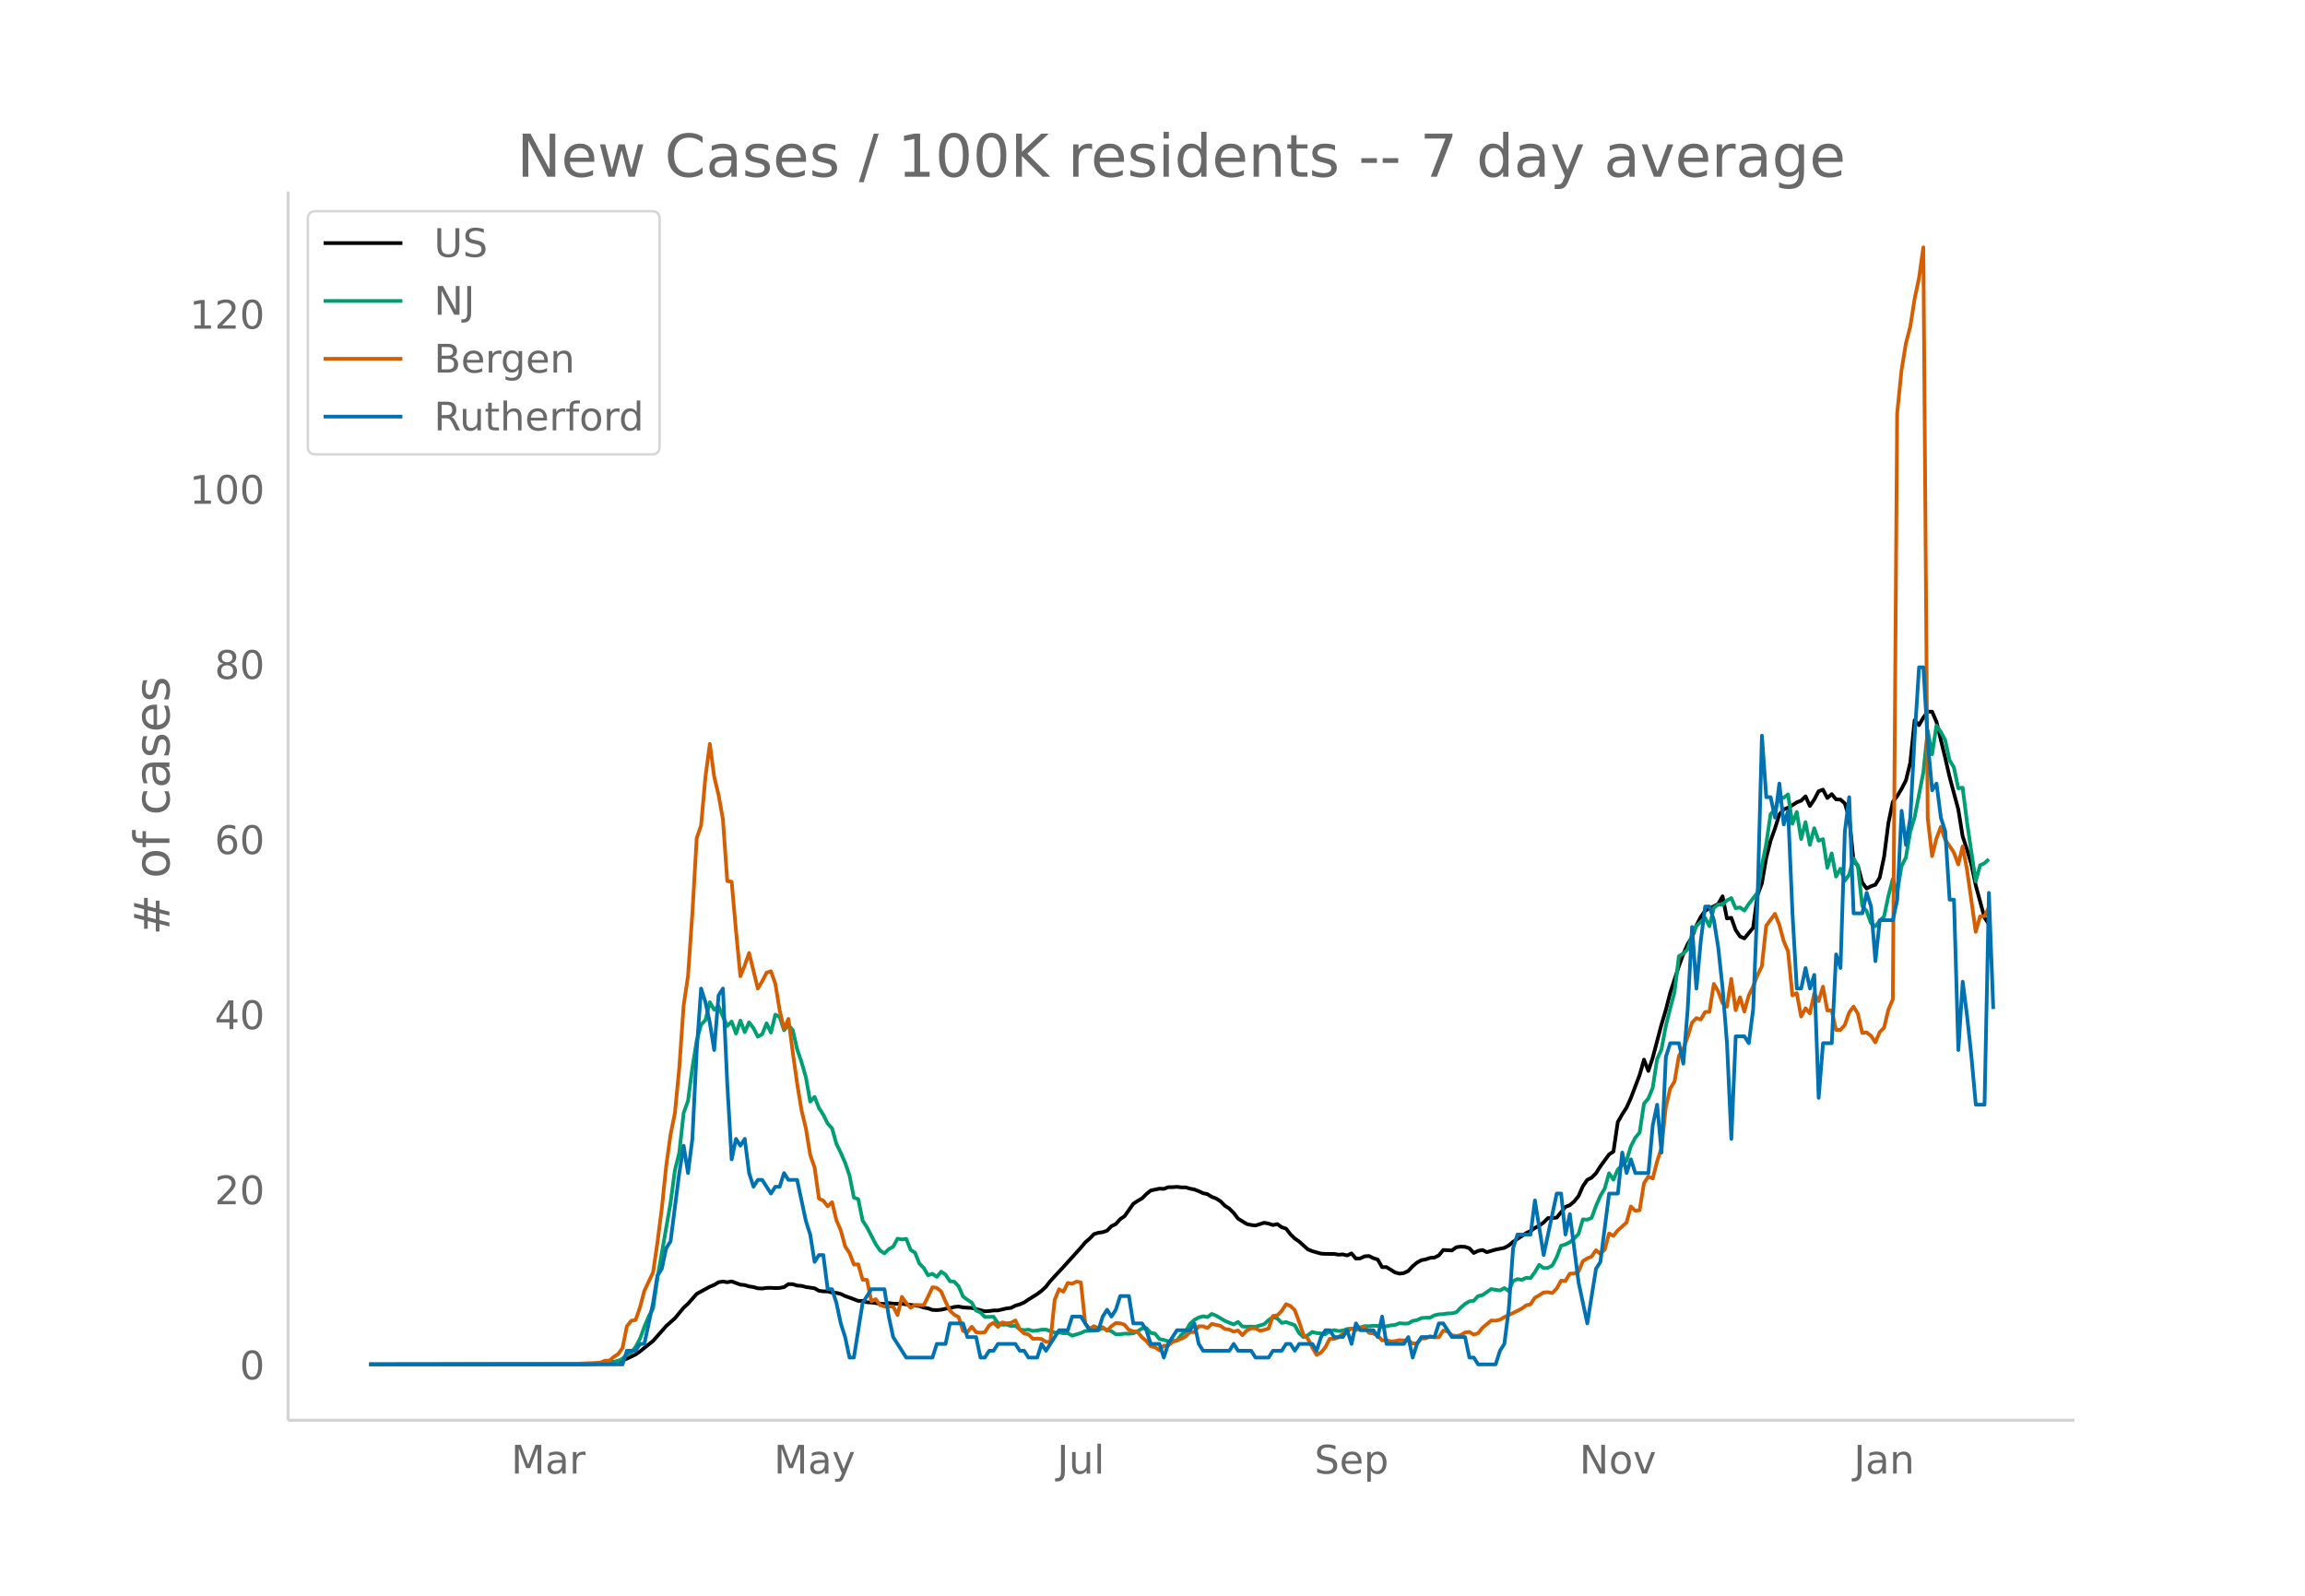 <svg height="864" viewBox="0 0 936 648" width="1248" xmlns="http://www.w3.org/2000/svg" xmlns:xlink="http://www.w3.org/1999/xlink"><defs><style>*{stroke-linecap:butt;stroke-linejoin:round}</style></defs><g id="figure_1"><path d="M0 648h936V0H0z" fill="#fff" id="patch_1"/><g id="axes_1"><path d="M117 576.72h725.4V77.76H117z" fill="none" id="patch_2"/><path clip-path="url(#pac256f5421)" d="M149.973 554.04l85.09-.109 7.092-.232 5.318-.421 3.545-.486 1.773-.454 1.773-.609 3.545-1.728 1.773-1.228 5.318-4.263 5.318-6.034 3.546-3.165 3.545-4.286 1.773-1.617 3.545-4.012 5.318-2.913 1.773-.726 1.773-1.091 1.773-.266 1.772.277 1.773-.34 3.546 1.325 1.772.16 1.773.556 1.773.251 1.772.513 1.773.091 1.773-.26 1.773-.026 1.772.115 1.773-.066 1.773-.347 1.773-1.204 1.772.032 1.773.55 1.773.126 1.772.464 3.546.514 1.773 1.012 1.772.236 1.773.033 1.773.447 1.773.143 1.772.436 1.773.868 1.773.6 3.545 1.35 1.773-.015 1.773.582 1.772.07 3.546.509 1.773.105 1.772-.38 1.773.271 3.545.023 7.091.925 1.773.618 1.773.328 1.773.624 1.772.077 1.773-.16 1.773-.399 1.772-.24 1.773-.493 1.773-.156 1.773.36 3.545.219 3.546.892 1.772.458 1.773-.108 1.773-.234 1.772-.014 3.546-.822 1.773-.206 1.772-.917 1.773-.506 1.773-.782 1.773-1.195 3.545-2.215 1.773-1.327 1.772-1.642 1.773-2.316 5.318-5.72 7.091-7.834 1.773-2.136 1.773-1.526 1.772-1.83 1.773-.555 1.773-.236 1.773-.616 1.772-1.821 1.773-.86 1.773-1.998 1.773-1.19 3.545-5.03 1.773-1.18 1.772-1.015 1.773-1.768 1.773-1.457 3.545-.744 1.773.077 1.773-.667 1.773-.007 1.772-.147 1.773.227 1.773-.015 1.772.536 1.773.338 1.773.69 1.773.817 1.772.383 1.773 1.12 1.773.645 1.773 1.155 1.772 1.817 1.773 1.124 1.773 1.77 1.772 2.309 3.546 2.19 1.773.393 1.772.211 3.546-1.118 1.773.354 1.772.576 1.773-.39 1.773 1.28 1.772.56 1.773 2.3 1.773 1.72 1.773 1.225 3.545 3.194 1.773.712 3.545.997 1.773.115 3.545.011 1.773.319 1.773-.134 1.773.437 1.772-.837 1.773 2.117 1.773-.082 1.773-.85 1.772-.133 1.773.887 1.773.558 1.772 3.084 1.773-.012 3.546 2.188 1.772.466 1.773-.24 1.773-.844 1.773-1.93 1.772-1.483 1.773-.964 1.773-.34 1.772-.59 1.773-.148 1.773-.865 1.773-2.199 3.545.174 1.773-1.292 1.773-.248 1.772.084 1.773.586 1.773 1.891 1.772-.837 1.773-.368 1.773.899 3.545-1.05 3.546-.69 1.773-.975 1.772-1.484 5.318-3.534 1.773-.848 1.773-1.259 1.773-.932 1.772-1.29 1.773-1.782 1.773-.006 1.773-.199 3.545-4.335 1.773-.691 1.772-1.514 1.773-2.177 1.773-4.042 1.773-2.556 1.772-.894 1.773-1.808 1.773-2.784 3.545-4.846 1.773-1.161 1.773-11.994 1.772-3.1 1.773-2.747 1.773-3.932 3.545-9.319 1.773-6.243 1.773 4.598 1.773-5.382 3.545-13.424 1.773-5.952 1.772-6.969 3.546-10.866 1.773-4.872 1.772-4.009 1.773-2.916 1.773-4.66 1.773-3.488 1.772-2.48 1.773-1.068 1.773-.754 1.772-.963 1.773-3.111 1.773 8.992 1.773-.273 1.772 4.974 1.773 2.61 1.773.784 3.545-4.326 1.773-13.27 1.773-4.74 1.772-10.323 1.773-7.023 1.773-4.946 1.773-5.698 1.772-2.045 1.773-.693 1.773-1.02 1.773-1.163 1.772-.683 1.773-1.762 1.773 3.925 1.772-2.614 1.773-3.365 1.773-.66 1.773 3.395 1.772-1.578 1.773 2.145 1.773.072 1.773 1.539 1.772 5.684 1.773 17.623 1.773 2.047 1.772 6.807 1.773 2.424 1.773-.921 1.773-.62 1.772-2.9 1.773-8.453 1.773-13.816 1.773-8.477 1.772-2.337 1.773-2.941 1.773-3.432 1.772-7.164 1.773-17.29 1.773 2.011 1.773-3.088 1.772-2.43 1.773.043 1.773 4.106 3.545 14.638 1.773 7.726 3.545 13.21 1.773 10.951 1.773 5.391 1.773 6.022 1.772 8.514 3.546 13.055 1.773 2.654h0" fill="none" stroke="#000" stroke-linecap="round" stroke-width="1.5" id="line2d_1"/><path clip-path="url(#pac256f5421)" d="M149.973 554.04l88.636-.091 5.318-.212 3.546-.223 3.545-.91 1.773-.886 1.773-1.738 1.772-.704 1.773-2.379 1.773-3.242 1.773-4.86 1.772-4.244 1.773-3.23 1.773-12.359 5.318-30.526 1.773-13.267 1.772-7.028 1.773-16.195 1.773-4.923 1.773-13.473 1.772-11.037 1.773-6.4 1.773-1.915 1.772-7.24 1.773 3.077 1.773-1.458 1.773 4.254 1.772 3.809 1.773-1.819 1.773 4.867 1.773-5.227 1.772 4.66 1.773-3.985 1.773 2.35 1.772 3.488 1.773-1.04 1.773-4.41 1.773 3.77 1.772-7.275 1.773.932 1.773 5.393 1.773-2.139 1.772 2.093 1.773 7.749 1.773 5.22 1.772 6.12 1.773 9.927 1.773-1.893 1.773 4.495 1.772 2.768 1.773 3.568 1.773 1.922 1.773 6.29 1.772 3.654 1.773 4.066 1.773 5.118 1.772 9.001 1.773.635 1.773 8.687 1.773 2.716 3.545 6.862 1.773 2.568 1.773 1.178 1.772-1.698 1.773-1.001 1.773-3.271 1.772.326 1.773-.263 1.773 4.5 1.773 1.121 1.772 4.398 1.773 1.784 1.773 3.002 1.773-.595 1.772 1.23 1.773-2.105 1.773 1.196 1.772 2.682 1.773.206 1.773 1.864 1.773 4.14 1.772 1.304 1.773 1.155 1.773 3.237 1.773.76 1.772 1.865 3.546-.11 1.772 2.569 1.773.663 1.773-.057 1.773.634 1.772-.177 1.773 1.487 1.773.332 1.773-.212 1.772.532 1.773-.2 1.773-.32 1.772-.035 3.546 1.23 1.773-.052 1.772.31 1.773-.035 1.773 1.03 3.545-1.087 1.773-.824 3.545-.149 1.773-.291 1.773-.726 1.773.754 1.772.48 1.773 1.287 1.773-.022 1.773-.252 1.772.023 1.773-.143 1.773-.852 1.772-1.133 1.773-.16 1.773 1.945 1.773.337 1.772 2.202 1.773.326 1.773.583 3.545-.303 1.773-2.305 1.773-1.406 1.772-3.123 1.773-1.578 1.773-.99 1.773-.463 1.772.315 1.773-1.287 1.773.732 3.545 2.093 3.546 1.453 1.772-1.03 1.773 1.853 1.773.086 1.773-.052 1.772.086 3.546-1.08 1.773-1.659 1.772-1.15 1.773.504 1.773 1.807 1.772-.343 3.546 1.275 1.773 3.248 1.772 1.596 1.773-.778 1.773-1.327 1.773.458 1.772.143 1.773.32 1.773-1.252 1.772-.424 1.773.378 1.773-.183 1.773-.652 3.545-.269 1.773-.349 1.773-.537 1.772.051 1.773-.211 1.773.068 1.772.412 1.773-.246 1.773-.394 1.773-.178 1.772-.686 1.773.154 1.773-.045 1.773-1.035 1.772-.31 1.773-.834 1.773-.155 1.772-.034 1.773-.943 1.773-.384 1.773-.12 1.772-.257 1.773-.046 1.773-.434 1.773-1.825 1.772-1.55 1.773-1.052 1.773-.234 1.772-1.899 1.773-.411 3.546-2.442 3.545.566 1.773-.966 1.773 1.155 1.772-3.98 1.773-.83 1.773.315 1.772-.835 1.773.149 1.773-2.43 1.773-2.98 1.772 1.332 1.773-.097 1.773-.995 1.773-3.334 1.772-4.678 1.773-.514 1.773-.915 1.772-1.516 1.773-1.801 1.773-5.959 1.773.132 1.772-.71 1.773-4.837 1.773-4.083 1.773-3.025 1.772-6.194 1.773 2.602 1.773-4.111 3.545-3.569 1.773-5.867 1.773-3.448 1.772-2.14 1.773-11.716 1.773-2.105 1.773-4.335 1.772-11.608 1.773-3.958 1.773-9.492 1.772-7.154 1.773-6.691 1.773-14.571 1.773-1.035 1.772-1.716 1.773-5.867 1.773-3.631 3.545-3.34 1.773 3.437 1.773-7.468 1.772-1.35 1.773.023 1.773-1.653 1.773-.983 1.772 4.128 1.773-.331 1.773 1.286 1.773-2.699 3.545-4.552 1.773-11.03 1.772-8.682 1.773-12.197 1.773-1.842 1.773-5.01 1.772.207 1.773-1.396 1.773 11.958 1.773-4.804 1.772 10.986 1.773-6.863 1.773 9.253 1.772-6.788 1.773 5.084 1.773-.63 1.773 11.604 1.772-5.833 1.773 9.441 1.773-3.23 1.773 4.877 1.772-2.396 1.773-6.634 1.773 3.02 1.772 16.218 1.773 2.133 1.773 4.912 1.773 1.275 1.772-2.184 1.773-1.79 1.773-8.395 1.773-6.822 1.772 5.461 1.773-10.66 1.773-3.534 1.772-10.447 1.773-5.896 3.546-18.22 1.772-17.018 1.773 9.63 1.773-11.62 1.773 2.556 1.772 3.317 1.773 8.166 1.773 2.94 1.772 8.469 1.773-.235 1.773 13.965 3.545 24.086 1.773-6.564 1.773-.801 1.773-1.658h0" fill="none" stroke="#009e73" stroke-linecap="round" stroke-width="1.5" id="line2d_2"/><path clip-path="url(#pac256f5421)" d="M149.973 554.04l79.772-.109 12.41-.49 1.772-.164 1.773-.763h1.773l1.772-1.525 1.773-1.144 1.773-2.452 1.773-8.827 1.772-2.234 1.773-.327 1.773-5.122 1.773-6.702 3.545-7.519 1.773-12.15 1.772-13.84 1.773-17.054 1.773-12.859 1.773-8.772 1.772-18.253 1.773-25.445 1.773-11.878 1.773-25.5 1.772-30.567 1.773-5.23 1.773-19.725 1.772-13.295 1.773 13.295 1.773 7.41 1.773 9.917 1.772 25.064 1.773.272 1.773 19.997 1.773 18.362 1.772-4.414 1.773-5.013 3.545 14.44 1.773-2.943 1.773-3.487 1.773-.6 1.772 5.013 1.773 10.789 1.773 7.628 1.773-4.087 1.772 13.567L323.7 440l1.773 10.788 1.772 7.356 1.773 10.843 1.773 5.121 1.773 12.587 1.772.871 1.773 2.289 1.773-1.69 1.773 7.357 1.772 4.086 1.773 6.538 1.773 2.67 1.772 4.686 1.773-.109 1.773 6.266 1.773.055 1.772 8.663 1.773-.817 1.773 2.397 1.773.545 3.545.054 1.773 3.433 1.772-7.356 1.773 2.452 1.773 1.962 1.773-1.145 3.545.11 1.773-3.488 1.773-3.814 1.772.273 1.773 1.47 1.773 4.087 1.772 3.65 1.773 1.69 1.773.926 1.773 5.612 1.772.545 1.773-2.234 1.773 2.234 1.773.218 1.772-.218 1.773-2.779 1.773-1.09 1.772 1.69 1.773-1.798 1.773.381 1.773-.218 1.772-.98 1.773 3.65 1.773 1.69 1.773.326 1.772 1.798 1.773-.054 1.773.163 1.772 1.144 1.773-.054 1.773-17 1.773-4.304 1.772.98 1.773-3.541 1.773.327 1.773-.872 1.772.327 1.773 16.673 1.773 2.125 1.772-1.036 1.773.872 1.773-.49 1.773 1.47 1.772-1.852 1.773-1.253 1.773.11 1.773.544 1.772 2.125 1.773.545 1.773.272 1.772 2.18 1.773 1.47 1.773 2.18 1.773.382 1.772 1.253 1.773-1.853 1.773-.109 1.773-1.416 3.545-1.308 1.773-.926 1.772-1.798h1.773l1.773-2.343h1.773l1.772.708 1.773-1.689 3.546.817 1.772 1.254 1.773.218 1.773.871 1.772-.49 1.773 1.907 1.773-1.907 1.773-.872h1.772l1.773.98 1.773-.326 1.773-.6 1.772-5.067 1.773-.272 1.773-1.744 1.772-2.778 1.773.708 1.773 1.743 1.773 4.74 1.772 5.286 1.773 1.526 1.773 3.541 1.773 3.051 1.772-.926 1.773-2.125 1.773-3.487 1.772.055 1.773-.654 1.773-1.471 1.773-.927 1.772-1.198 1.773.708 1.773-.817 1.773-.436 1.772 2.343 1.773.218 1.773.817 1.772 2.016 1.773-.164 1.773.6 1.773-.164 1.772-.381 1.773.109 1.773-.055 1.773 1.308 1.772-.109 1.773-1.907 1.773-.054 1.772-.872 1.773.436h1.773l1.773-2.725 1.772.327 1.773 1.58 1.773.273 1.773-.327 1.772-1.09 1.773-.218 1.773 1.09 1.772-.545 1.773-2.234 3.546-2.942 1.772.054 1.773-.381 1.773-1.035 5.318-2.561 1.773-.926 1.772-1.308 1.773-.436 1.773-2.67 1.773-.98 1.772-1.145 1.773-.109 1.773.327 1.773-1.798 1.772-3.215 1.773.11 1.773-2.943 1.772-.109 1.773-.708 1.773-4.305 1.773-1.09 1.772-.762 1.773-2.561 1.773 1.471 1.773-1.689 1.772-6.593 1.773.98 1.773-2.233 3.545-3.16 1.773-6.539 1.773 1.744 1.772-.218 1.773-10.952 1.773-2.724 1.773.817 1.772-6.865 1.773-5.558 1.773-16.51 1.772-7.573 1.773-2.888 1.773-10.46 1.773-2.725 1.772-4.904 1.773-5.83 1.773-1.853 1.773.6 1.772-3.052 1.773-.108 1.773-11.334 1.772 2.997 1.773 4.85 1.773 1.416 1.773-11.279 1.772 12.696 1.773-5.231 1.773 5.776 1.773-6.539 1.772-3.596 1.773-4.577 1.773-3.65 1.772-16.455 3.546-4.85 1.773 4.414 1.772 6.647 1.773 4.141 1.773 17.926 1.773-.926 1.772 9.535 1.773-3.378 1.773 2.07 1.772-8.064 1.773 3.106 1.773-5.884 1.773 9.644h1.772l1.773 7.9h1.773l1.773-1.961 1.772-5.068 1.773-2.451 1.773 2.942 1.772 7.791 1.773-.218 1.773 1.363 1.773 2.67 1.772-4.142 1.773-1.798 1.773-7.41 1.773-4.086 1.772-237.997 1.773-17.49 1.773-10.898 1.772-6.81 1.773-11.28 1.773-8.39 1.773-12.532 1.772 231.786 1.773 15.42 1.773-7.139 1.773-4.74 1.772 5.23 1.773 2.507 1.773 2.725 1.772 4.794 1.773-7.3 1.773 9.37 3.545 25.283 1.773-6.266 1.773-.055 1.773-3.541h0" fill="none" stroke="#d55e00" stroke-linecap="round" stroke-width="1.5" id="line2d_3"/><path clip-path="url(#pac256f5421)" d="M149.973 554.04H252.79l1.773-5.55h3.545l1.773-2.775h1.773l3.545-16.65 1.773-11.101 1.772-2.775 1.773-8.325 1.773-2.776 3.545-27.75 1.773-11.1 1.773 11.1 1.773-13.876 1.772-36.076 1.773-24.976 1.773 5.55 1.772 8.326 1.773 11.1 1.773-22.2 1.773-2.776 1.772 38.851 1.773 30.526 1.773-8.325 1.773 2.775 1.772-2.775 1.773 13.876 1.773 5.55 1.772-2.775h1.773l3.546 5.55 1.772-2.775h1.773l1.773-5.55 1.773 2.775h3.545l3.545 16.65 1.773 5.55 1.773 11.1 1.773-2.774h1.772l1.773 13.875h1.773l1.773 5.55 1.772 8.325 1.773 5.55 1.773 8.326h1.772l3.546-22.2 3.545-5.551h5.319l1.772 11.1 1.773 8.326 5.318 8.325h10.637l1.772-5.55h3.546l1.772-8.326h5.319l1.772 5.55h3.546l1.773 8.326h1.772l1.773-2.775h1.773l1.772-2.775h7.091l1.773 2.775h1.773l1.773 2.775h3.545l1.773-5.55 1.772 2.775 5.319-8.325h3.545l1.773-5.55h3.545l3.546 5.55h3.545l1.773-5.55 1.773-2.776 1.772 2.775 1.773-2.775 1.773-5.55h3.545l1.773 11.1h3.545l1.773 2.776 1.773 5.55h3.545l1.773 5.55 1.773-5.55 3.545-5.55h5.318l1.773-2.776 1.773 8.326 1.773 2.775H499.2l1.773-2.775 1.772 2.775h5.319l1.772 2.775h5.319l1.772-2.775h3.546l1.772-2.775h1.773l1.773 2.775 1.773-2.775h5.318l1.773 2.775 1.772-5.55 1.773-2.775h1.773l1.772 2.775h3.546l1.773-2.775 1.772 5.55 1.773-8.326 1.773 2.776h5.318l1.773 2.775 1.772-8.326 1.773 11.1h7.091l1.773-2.774 1.773 8.325 1.772-5.55 1.773-2.775h5.318l1.773-5.55h1.773l3.545 5.55h5.318l1.773 8.325h1.773l1.772 2.775h7.091l1.773-5.55 1.773-2.775 1.773-13.876 1.772-24.975 1.773-5.55h5.318l1.773-13.876 3.545 22.2 5.319-24.975h1.772l1.773 16.65 1.773-8.325 3.545 27.751 3.546 16.65 3.545-22.2 1.773-2.775 3.545-27.751h3.546l1.772-16.65 1.773 8.325 1.773-5.55 1.773 5.55h5.318l1.773-19.426 1.772-8.325 1.773 19.425 1.773-38.85 1.772-5.551h3.546l1.773 8.325 1.772-22.2 1.773-33.302 1.773 24.976 1.773-19.425 1.772-13.876h1.773l1.773 5.55 1.772 11.1 1.773 16.651 1.773 22.2 1.773 38.852 1.772-41.626h3.546l1.773 2.775 1.772-13.876 1.773-44.4 1.773-66.603 1.772 24.976h1.773l1.773 8.325 1.773-13.875 1.772 16.65 1.773-5.55 1.773 41.626 1.773 30.526h1.772l1.773-8.325 1.773 8.325 1.772-5.55 1.773 49.952 1.773-22.201h3.545l1.773-36.076 1.773 5.55 1.773-55.502 1.772-13.875 1.773 47.176h3.545l1.773-8.325 1.773 5.55 1.773 22.2 1.772-16.65h5.319l1.772-8.325 1.773-36.076 1.773 13.875 1.772-11.1 1.773-33.301 1.773-27.75h1.773l1.772 30.525 1.773 19.426 1.773-2.775 1.773 13.875 1.772 5.55 1.773 27.751h1.773l1.772 61.052 1.773-27.75 1.773 13.875 1.773 16.65 1.772 19.426h3.546l1.773-86.028 1.772 47.176h0" fill="none" stroke="#0072b2" stroke-linecap="round" stroke-width="1.5" id="line2d_4"/><path d="M117 576.72V77.76" fill="none" stroke="#d3d3d3" stroke-linecap="square" stroke-width="1.25" id="patch_3"/><path d="M117 576.72h725.4" fill="none" stroke="#d3d3d3" stroke-linecap="square" stroke-width="1.25" id="patch_4"/><g id="matplotlib.axis_1"><g id="xtick_1"><g transform="matrix(.16 0 0 -.16 207.56 598.378)" fill="#696969" id="text_1"><defs><path d="M9.813 72.906h14.703l18.593-49.61 18.703 49.61h14.704V0H66.89v64.016l-18.797-50h-9.907l-18.796 50V0H9.813z" id="DejaVuSans-77"/><path d="M34.281 27.484q-10.89 0-15.093-2.484-4.204-2.484-4.204-8.5 0-4.781 3.157-7.594 3.156-2.797 8.562-2.797 7.485 0 12 5.297 4.516 5.297 4.516 14.078v2zm17.922 3.72V0H43.22v8.297Q40.14 3.328 35.547.953q-4.594-2.375-11.234-2.375-8.391 0-13.36 4.719Q6 8.016 6 15.922q0 9.219 6.172 13.906 6.187 4.688 18.437 4.688h12.61v.89q0 6.203-4.078 9.594-4.078 3.39-11.453 3.39-4.688 0-9.141-1.124-4.438-1.125-8.531-3.375v8.312q4.921 1.906 9.562 2.844 4.64.953 9.031.953 11.875 0 17.735-6.156 5.86-6.14 5.86-18.64z" id="DejaVuSans-97"/><path d="M41.11 46.297q-1.516.875-3.297 1.281Q36.03 48 33.89 48q-7.625 0-11.703-4.953-4.079-4.953-4.079-14.234V0H9.08v54.688h9.03v-8.5q2.844 4.984 7.375 7.39Q30.031 56 36.531 56q.922 0 2.047-.125 1.125-.11 2.484-.36z" id="DejaVuSans-114"/></defs><use xlink:href="#DejaVuSans-77"/><use x="86.279" xlink:href="#DejaVuSans-97"/><use x="147.559" xlink:href="#DejaVuSans-114"/></g></g><g id="xtick_2"><g transform="matrix(.16 0 0 -.16 314.25 598.378)" fill="#696969" id="text_2"><defs><path d="M32.172-5.078q-3.797-9.766-7.422-12.735-3.61-2.984-9.656-2.984H7.906v7.516h5.282q3.703 0 5.75 1.765Q21-9.766 23.483-3.219l1.61 4.094-22.11 53.813H12.5l17.094-42.766 17.093 42.766h9.516z" id="DejaVuSans-121"/></defs><use xlink:href="#DejaVuSans-77"/><use x="86.279" xlink:href="#DejaVuSans-97"/><use x="147.559" xlink:href="#DejaVuSans-121"/></g></g><g id="xtick_3"><g transform="matrix(.16 0 0 -.16 429.275 598.378)" fill="#696969" id="text_3"><defs><path d="M9.813 72.906h9.859V5.078q0-13.187-5-19.14-5-5.954-16.094-5.954h-3.75v8.297h3.078q6.531 0 9.219 3.672Q9.813-4.39 9.813 5.078z" id="DejaVuSans-74"/><path d="M8.5 21.578v33.11h8.984V21.922q0-7.766 3.016-11.656 3.031-3.875 9.094-3.875 7.265 0 11.484 4.64 4.234 4.64 4.234 12.656v31h8.985V0h-8.984v8.406Q42.047 3.422 37.718 1q-4.313-2.422-10.032-2.422-9.421 0-14.312 5.86Q8.5 10.296 8.5 21.578zM31.11 56z" id="DejaVuSans-117"/><path d="M9.422 75.984h8.984V0H9.422z" id="DejaVuSans-108"/></defs><use xlink:href="#DejaVuSans-74"/><use x="29.492" xlink:href="#DejaVuSans-117"/><use x="92.871" xlink:href="#DejaVuSans-108"/></g></g><g id="xtick_4"><g transform="matrix(.16 0 0 -.16 533.756 598.378)" fill="#696969" id="text_4"><defs><path d="M53.516 70.516V60.89q-5.61 2.687-10.594 4-4.984 1.328-9.625 1.328-8.047 0-12.422-3.125t-4.375-8.89q0-4.845 2.906-7.313 2.907-2.453 11.016-3.97l5.953-1.218q11.031-2.11 16.281-7.406 5.25-5.297 5.25-14.172 0-10.61-7.11-16.078-7.093-5.469-20.812-5.469-5.172 0-11.015 1.172Q13.14.922 6.89 3.219v10.156q6-3.36 11.765-5.078 5.766-1.703 11.328-1.703 8.438 0 13.032 3.312 4.593 3.328 4.593 9.485 0 5.359-3.297 8.39-3.296 3.032-10.812 4.547L27.484 33.5q-11.03 2.188-15.968 6.875-4.922 4.688-4.922 13.047 0 9.672 6.812 15.234 6.813 5.563 18.766 5.563 5.14 0 10.453-.938 5.328-.922 10.89-2.765z" id="DejaVuSans-83"/><path d="M56.203 29.594v-4.39H14.891q.593-9.282 5.593-14.142 5-4.859 13.938-4.859 5.172 0 10.031 1.266 4.86 1.265 9.656 3.812v-8.5Q49.266.734 44.187-.344 39.11-1.422 33.892-1.422q-13.094 0-20.735 7.61-7.64 7.625-7.64 20.625 0 13.421 7.25 21.296Q20.016 56 32.328 56q11.031 0 17.453-7.11 6.422-7.093 6.422-19.296zm-8.984 2.64q-.094 7.36-4.125 11.75-4.032 4.407-10.672 4.407-7.516 0-12.031-4.25-4.516-4.25-5.203-11.97z" id="DejaVuSans-101"/><path d="M18.11 8.203v-29H9.077v75.484h9.031v-8.296q2.844 4.875 7.157 7.234Q29.594 56 35.594 56q9.968 0 16.187-7.906 6.235-7.907 6.235-20.797T51.78 6.484q-6.218-7.906-16.187-7.906-6 0-10.328 2.375-4.313 2.375-7.157 7.25zm30.578 19.094q0 9.906-4.079 15.547-4.078 5.64-11.203 5.64-7.14 0-11.218-5.64-4.079-5.64-4.079-15.547 0-9.906 4.078-15.547 4.079-5.64 11.22-5.64 7.124 0 11.202 5.64t4.078 15.547z" id="DejaVuSans-112"/></defs><use xlink:href="#DejaVuSans-83"/><use x="63.477" xlink:href="#DejaVuSans-101"/><use x="125" xlink:href="#DejaVuSans-112"/></g></g><g id="xtick_5"><g transform="matrix(.16 0 0 -.16 641.358 598.378)" fill="#696969" id="text_5"><defs><path d="M9.813 72.906h13.28l32.329-60.984v60.984h9.562V0h-13.28L19.39 60.984V0H9.813z" id="DejaVuSans-78"/><path d="M30.61 48.39q-7.22 0-11.422-5.64-4.204-5.64-4.204-15.453 0-9.813 4.172-15.453 4.188-5.64 11.453-5.64 7.188 0 11.375 5.655 4.203 5.672 4.203 15.438 0 9.719-4.203 15.406-4.187 5.688-11.375 5.688zm0 7.61q11.718 0 18.406-7.625 6.703-7.61 6.703-21.078 0-13.422-6.703-21.078-6.688-7.64-18.407-7.64-11.765 0-18.437 7.64-6.656 7.656-6.656 21.078 0 13.469 6.656 21.078Q18.844 56 30.609 56z" id="DejaVuSans-111"/><path d="M2.984 54.688H12.5L29.594 8.797l17.093 45.89h9.516L35.687 0H23.485z" id="DejaVuSans-118"/></defs><use xlink:href="#DejaVuSans-78"/><use x="74.805" xlink:href="#DejaVuSans-111"/><use x="135.986" xlink:href="#DejaVuSans-118"/></g></g><g id="xtick_6"><g transform="matrix(.16 0 0 -.16 752.777 598.378)" fill="#696969" id="text_6"><defs><path d="M54.89 33.016V0h-8.984v32.719q0 7.765-3.031 11.61-3.031 3.858-9.078 3.858-7.281 0-11.484-4.64-4.204-4.625-4.204-12.64V0H9.08v54.688h9.03v-8.5q3.235 4.937 7.594 7.374Q30.078 56 35.797 56q9.422 0 14.25-5.828 4.844-5.828 4.844-17.156z" id="DejaVuSans-110"/></defs><use xlink:href="#DejaVuSans-74"/><use x="29.492" xlink:href="#DejaVuSans-97"/><use x="90.771" xlink:href="#DejaVuSans-110"/></g></g></g><g id="matplotlib.axis_2"><g id="ytick_1"><g transform="matrix(.16 0 0 -.16 97.32 560.119)" fill="#696969" id="text_7"><defs><path d="M31.781 66.406q-7.61 0-11.453-7.5Q16.5 51.422 16.5 36.375q0-14.984 3.828-22.484 3.844-7.5 11.453-7.5 7.672 0 11.5 7.5 3.844 7.5 3.844 22.484 0 15.047-3.844 22.531-3.828 7.5-11.5 7.5zm0 7.813q12.266 0 18.735-9.703 6.468-9.688 6.468-28.141 0-18.406-6.468-28.11-6.47-9.687-18.735-9.687-12.25 0-18.718 9.688-6.47 9.703-6.47 28.109 0 18.453 6.47 28.14Q19.53 74.22 31.78 74.22z" id="DejaVuSans-48"/></defs><use xlink:href="#DejaVuSans-48"/></g></g><g id="ytick_2"><g transform="matrix(.16 0 0 -.16 87.14 489.01)" fill="#696969" id="text_8"><defs><path d="M19.188 8.297h34.421V0H7.33v8.297q5.609 5.812 15.296 15.594 9.703 9.797 12.188 12.64 4.734 5.313 6.609 9 1.89 3.688 1.89 7.25 0 5.813-4.078 9.469-4.078 3.672-10.625 3.672-4.64 0-9.797-1.61-5.14-1.609-11-4.89v9.969Q13.767 71.78 18.938 73q5.188 1.219 9.485 1.219 11.328 0 18.062-5.672 6.735-5.656 6.735-15.125 0-4.5-1.688-8.531-1.672-4.016-6.125-9.485-1.218-1.422-7.765-8.187-6.532-6.766-18.453-18.922z" id="DejaVuSans-50"/></defs><use xlink:href="#DejaVuSans-50"/><use x="63.623" xlink:href="#DejaVuSans-48"/></g></g><g id="ytick_3"><g transform="matrix(.16 0 0 -.16 87.14 417.9)" fill="#696969" id="text_9"><defs><path d="M37.797 64.313L12.89 25.39h24.906zm-2.594 8.593H47.61V25.391h10.407v-8.203H47.609V0h-9.812v17.188H4.89v9.515z" id="DejaVuSans-52"/></defs><use xlink:href="#DejaVuSans-52"/><use x="63.623" xlink:href="#DejaVuSans-48"/></g></g><g id="ytick_4"><g transform="matrix(.16 0 0 -.16 87.14 346.79)" fill="#696969" id="text_10"><defs><path d="M33.016 40.375q-6.641 0-10.532-4.547-3.875-4.531-3.875-12.437 0-7.86 3.875-12.438 3.891-4.562 10.532-4.562 6.64 0 10.515 4.562 3.875 4.578 3.875 12.438 0 7.906-3.875 12.437-3.875 4.547-10.515 4.547zm19.578 30.922v-8.984q-3.719 1.75-7.5 2.671-3.782.938-7.5.938-9.766 0-14.922-6.594-5.14-6.594-5.875-19.922 2.875 4.25 7.219 6.516 4.359 2.266 9.578 2.266 10.984 0 17.36-6.672 6.374-6.657 6.374-18.125 0-11.235-6.64-18.032-6.641-6.78-17.672-6.78-12.657 0-19.344 9.687-6.688 9.703-6.688 28.109 0 17.281 8.204 27.563 8.203 10.28 22.015 10.28 3.719 0 7.5-.734t7.89-2.187z" id="DejaVuSans-54"/></defs><use xlink:href="#DejaVuSans-54"/><use x="63.623" xlink:href="#DejaVuSans-48"/></g></g><g id="ytick_5"><g transform="matrix(.16 0 0 -.16 87.14 275.681)" fill="#696969" id="text_11"><defs><path d="M31.781 34.625q-7.031 0-11.062-3.766-4.016-3.765-4.016-10.343 0-6.594 4.016-10.36Q24.75 6.391 31.78 6.391q7.032 0 11.078 3.78 4.063 3.798 4.063 10.345 0 6.578-4.031 10.343-4.016 3.766-11.11 3.766zm-9.86 4.188q-6.343 1.562-9.89 5.906Q8.5 49.079 8.5 55.329q0 8.733 6.219 13.812 6.234 5.078 17.062 5.078 10.89 0 17.094-5.078 6.203-5.079 6.203-13.813 0-6.25-3.547-10.61-3.531-4.343-9.828-5.906 7.125-1.656 11.094-6.5 3.984-4.828 3.984-11.796 0-10.61-6.468-16.282-6.47-5.656-18.532-5.656-12.047 0-18.531 5.656-6.469 5.672-6.469 16.282 0 6.968 4 11.797 4.016 4.843 11.14 6.5zM18.314 54.39q0-5.657 3.53-8.828 3.548-3.172 9.938-3.172 6.36 0 9.938 3.172 3.593 3.171 3.593 8.828 0 5.672-3.593 8.843-3.578 3.172-9.938 3.172-6.39 0-9.937-3.172-3.532-3.172-3.532-8.843z" id="DejaVuSans-56"/></defs><use xlink:href="#DejaVuSans-56"/><use x="63.623" xlink:href="#DejaVuSans-48"/></g></g><g id="ytick_6"><g transform="matrix(.16 0 0 -.16 76.96 204.572)" fill="#696969" id="text_12"><defs><path d="M12.406 8.297h16.11v55.625l-17.532-3.516v8.985l17.438 3.515h9.86V8.296H54.39V0H12.406z" id="DejaVuSans-49"/></defs><use xlink:href="#DejaVuSans-49"/><use x="63.623" xlink:href="#DejaVuSans-48"/><use x="127.246" xlink:href="#DejaVuSans-48"/></g></g><g id="ytick_7"><g transform="matrix(.16 0 0 -.16 76.96 133.462)" fill="#696969" id="text_13"><use xlink:href="#DejaVuSans-49"/><use x="63.623" xlink:href="#DejaVuSans-50"/><use x="127.246" xlink:href="#DejaVuSans-48"/></g></g><g transform="matrix(0 -.2 -.2 0 68.8 379.813)" fill="#696969" id="text_14"><defs><path d="M51.125 44H36.922l-4.11-16.313h14.313zm-7.328 27.781l-5.078-20.265h14.265L58.11 71.78h7.813L60.89 51.516h15.234V44h-17.14l-4-16.313h15.53V20.22H53.079L48 0h-7.813l5.032 20.219H30.906L25.875 0h-7.86l5.079 20.219H7.719v7.468h17.187L29 44H13.281v7.516h17.625l4.985 20.265z" id="DejaVuSans-35"/><path d="M37.11 75.984V68.5h-8.594q-4.828 0-6.72-1.953-1.874-1.953-1.874-7.031v-4.828h14.797v-6.985H19.922V0H10.89v47.703H2.297v6.984h8.594V58.5q0 9.125 4.25 13.297 4.25 4.187 13.468 4.187z" id="DejaVuSans-102"/><path d="M48.781 52.594v-8.407q-3.812 2.11-7.64 3.157-3.828 1.047-7.735 1.047-8.75 0-13.593-5.547-4.829-5.532-4.829-15.547 0-10.016 4.829-15.563 4.843-5.53 13.593-5.53 3.907 0 7.735 1.046 3.828 1.047 7.64 3.156V2.094Q45.016.344 40.984-.531q-4.015-.89-8.562-.89-12.36 0-19.64 7.765-7.266 7.765-7.266 20.953 0 13.375 7.343 21.031Q20.22 56 33.016 56q4.14 0 8.093-.86 3.953-.843 7.672-2.546z" id="DejaVuSans-99"/><path d="M44.281 53.078v-8.5q-3.797 1.953-7.906 2.922-4.094.984-8.5.984-6.688 0-10.031-2.047-3.344-2.046-3.344-6.156 0-3.125 2.39-4.906 2.391-1.781 9.626-3.39l3.078-.688q9.562-2.047 13.593-5.781 4.032-3.735 4.032-10.422 0-7.625-6.032-12.078-6.03-4.438-16.578-4.438-4.39 0-9.156.86Q10.688.296 5.422 2v9.281q4.984-2.594 9.812-3.89 4.829-1.282 9.579-1.282 6.343 0 9.75 2.172 3.421 2.172 3.421 6.125 0 3.656-2.468 5.61-2.453 1.953-10.813 3.765l-3.125.735q-8.344 1.75-12.062 5.39-3.704 3.64-3.704 9.985 0 7.718 5.47 11.906Q16.75 56 26.811 56q4.97 0 9.36-.734 4.406-.72 8.11-2.188z" id="DejaVuSans-115"/></defs><use xlink:href="#DejaVuSans-35"/><use x="83.789" xlink:href="#DejaVuSans-32"/><use x="115.576" xlink:href="#DejaVuSans-111"/><use x="176.758" xlink:href="#DejaVuSans-102"/><use x="211.963" xlink:href="#DejaVuSans-32"/><use x="243.75" xlink:href="#DejaVuSans-99"/><use x="298.73" xlink:href="#DejaVuSans-97"/><use x="360.01" xlink:href="#DejaVuSans-115"/><use x="412.109" xlink:href="#DejaVuSans-101"/><use x="473.633" xlink:href="#DejaVuSans-115"/></g></g><g transform="matrix(.24 0 0 -.24 209.887 71.76)" fill="#696969" id="text_15"><defs><path d="M4.203 54.688h8.985l11.234-42.672 11.172 42.672h10.593l11.235-42.672 11.187 42.672h8.985L63.28 0H52.688L40.922 44.828 29.109 0H18.5z" id="DejaVuSans-119"/><path d="M64.406 67.281v-10.39q-4.984 4.64-10.625 6.922-5.64 2.296-11.984 2.296-12.5 0-19.14-7.64-6.641-7.64-6.641-22.094 0-14.406 6.64-22.047 6.64-7.64 19.14-7.64 6.345 0 11.985 2.296 5.64 2.297 10.625 6.938V5.609Q59.234 2.094 53.437.33q-5.78-1.75-12.218-1.75-16.563 0-26.094 10.124-9.516 10.14-9.516 27.672 0 17.578 9.516 27.703 9.531 10.14 26.094 10.14 6.531 0 12.312-1.734 5.797-1.734 10.875-5.203z" id="DejaVuSans-67"/><path d="M25.39 72.906h8.297L8.297-9.28H0z" id="DejaVuSans-47"/><path d="M9.813 72.906h9.859V42.094L52.39 72.906h12.703L28.906 38.922 67.672 0H54.688L19.672 35.11V0h-9.86z" id="DejaVuSans-75"/><path d="M9.422 54.688h8.984V0H9.422zm0 21.296h8.984v-11.39H9.422z" id="DejaVuSans-105"/><path d="M45.406 46.39v29.594h8.985V0h-8.985v8.203Q42.578 3.328 38.25.953q-4.313-2.375-10.375-2.375-9.906 0-16.14 7.906-6.22 7.922-6.22 20.813 0 12.89 6.22 20.797Q17.968 56 27.874 56q6.063 0 10.375-2.375 4.328-2.36 7.156-7.234zm-30.61-19.093q0-9.906 4.079-15.547 4.078-5.64 11.203-5.64 7.125 0 11.219 5.64 4.11 5.64 4.11 15.547 0 9.906-4.11 15.547-4.094 5.64-11.219 5.64-7.125 0-11.203-5.64-4.078-5.64-4.078-15.547z" id="DejaVuSans-100"/><path d="M18.313 70.219V54.688h18.5v-6.985h-18.5V18.016q0-6.688 1.828-8.594 1.828-1.906 7.453-1.906h9.218V0h-9.218q-10.407 0-14.36 3.875-3.953 3.89-3.953 14.14v29.688H2.687v6.984h6.594V70.22z" id="DejaVuSans-116"/><path d="M4.89 31.39h26.313v-8H4.891z" id="DejaVuSans-45"/><path d="M8.203 72.906h46.875v-4.203L28.61 0H18.312L43.22 64.594H8.203z" id="DejaVuSans-55"/><path d="M45.406 27.984q0 9.766-4.031 15.125-4.016 5.375-11.297 5.375-7.219 0-11.25-5.375-4.031-5.359-4.031-15.125 0-9.718 4.031-15.093t11.25-5.375q7.281 0 11.297 5.375 4.031 5.375 4.031 15.093zm8.985-21.203q0-13.953-6.203-20.765Q42-20.797 29.203-20.797q-4.734 0-8.937.703-4.203.703-8.157 2.172v8.735q3.954-2.141 7.813-3.157 3.86-1.031 7.86-1.031 8.843 0 13.234 4.61 4.39 4.609 4.39 13.937v4.453q-2.781-4.844-7.125-7.234Q33.938 0 27.875 0 17.828 0 11.672 7.656q-6.156 7.672-6.156 20.328 0 12.688 6.156 20.344Q17.828 56 27.875 56q6.063 0 10.406-2.39 4.344-2.391 7.125-7.22v8.297h8.985z" id="DejaVuSans-103"/></defs><use xlink:href="#DejaVuSans-78"/><use x="74.805" xlink:href="#DejaVuSans-101"/><use x="136.328" xlink:href="#DejaVuSans-119"/><use x="218.115" xlink:href="#DejaVuSans-32"/><use x="249.902" xlink:href="#DejaVuSans-67"/><use x="319.727" xlink:href="#DejaVuSans-97"/><use x="381.006" xlink:href="#DejaVuSans-115"/><use x="433.105" xlink:href="#DejaVuSans-101"/><use x="494.629" xlink:href="#DejaVuSans-115"/><use x="546.729" xlink:href="#DejaVuSans-32"/><use x="578.516" xlink:href="#DejaVuSans-47"/><use x="612.207" xlink:href="#DejaVuSans-32"/><use x="643.994" xlink:href="#DejaVuSans-49"/><use x="707.617" xlink:href="#DejaVuSans-48"/><use x="771.24" xlink:href="#DejaVuSans-48"/><use x="834.863" xlink:href="#DejaVuSans-75"/><use x="900.439" xlink:href="#DejaVuSans-32"/><use x="932.227" xlink:href="#DejaVuSans-114"/><use x="971.09" xlink:href="#DejaVuSans-101"/><use x="1032.613" xlink:href="#DejaVuSans-115"/><use x="1084.713" xlink:href="#DejaVuSans-105"/><use x="1112.496" xlink:href="#DejaVuSans-100"/><use x="1175.973" xlink:href="#DejaVuSans-101"/><use x="1237.496" xlink:href="#DejaVuSans-110"/><use x="1300.875" xlink:href="#DejaVuSans-116"/><use x="1340.084" xlink:href="#DejaVuSans-115"/><use x="1392.184" xlink:href="#DejaVuSans-32"/><use x="1423.971" xlink:href="#DejaVuSans-45"/><use x="1460.055" xlink:href="#DejaVuSans-45"/><use x="1496.139" xlink:href="#DejaVuSans-32"/><use x="1527.926" xlink:href="#DejaVuSans-55"/><use x="1591.549" xlink:href="#DejaVuSans-32"/><use x="1623.336" xlink:href="#DejaVuSans-100"/><use x="1686.813" xlink:href="#DejaVuSans-97"/><use x="1748.092" xlink:href="#DejaVuSans-121"/><use x="1807.271" xlink:href="#DejaVuSans-32"/><use x="1839.059" xlink:href="#DejaVuSans-97"/><use x="1900.338" xlink:href="#DejaVuSans-118"/><use x="1959.518" xlink:href="#DejaVuSans-101"/><use x="2021.041" xlink:href="#DejaVuSans-114"/><use x="2062.154" xlink:href="#DejaVuSans-97"/><use x="2123.434" xlink:href="#DejaVuSans-103"/><use x="2186.91" xlink:href="#DejaVuSans-101"/></g><g id="legend_1"><path d="M128.2 184.5h136.45q3.2 0 3.2-3.2V88.96q0-3.2-3.2-3.2H128.2q-3.2 0-3.2 3.2v92.34q0 3.2 3.2 3.2z" fill="none" opacity=".8" stroke="#ccc" id="patch_5"/><path d="M131.4 98.718h32" fill="none" stroke="#000" stroke-linecap="round" stroke-width="1.5" id="line2d_5"/><g transform="matrix(.16 0 0 -.16 176.2 104.317)" fill="#696969" id="text_16"><defs><path d="M8.688 72.906h9.921V28.61q0-11.718 4.235-16.875 4.25-5.14 13.781-5.14 9.469 0 13.719 5.14 4.25 5.157 4.25 16.875v44.297H64.5V27.391q0-14.25-7.063-21.532-7.046-7.28-20.812-7.28-13.828 0-20.89 7.28-7.047 7.282-7.047 21.532z" id="DejaVuSans-85"/></defs><use xlink:href="#DejaVuSans-85"/><use x="73.193" xlink:href="#DejaVuSans-83"/></g><path d="M131.4 122.203h32" fill="none" stroke="#009e73" stroke-linecap="round" stroke-width="1.5" id="line2d_7"/><g transform="matrix(.16 0 0 -.16 176.2 127.802)" fill="#696969" id="text_17"><use xlink:href="#DejaVuSans-78"/><use x="74.805" xlink:href="#DejaVuSans-74"/></g><path d="M131.4 145.688h32" fill="none" stroke="#d55e00" stroke-linecap="round" stroke-width="1.5" id="line2d_9"/><g transform="matrix(.16 0 0 -.16 176.2 151.287)" fill="#696969" id="text_18"><defs><path d="M19.672 34.813V8.108H35.5q7.953 0 11.781 3.297 3.844 3.297 3.844 10.078 0 6.844-3.844 10.078-3.828 3.25-11.781 3.25zm0 29.984V42.828h14.61q7.218 0 10.75 2.703 3.546 2.719 3.546 8.282 0 5.515-3.547 8.25-3.531 2.734-10.75 2.734zm-9.86 8.11h25.204q11.28 0 17.375-4.688Q58.5 63.53 58.5 54.89q0-6.703-3.125-10.657-3.125-3.953-9.188-4.922 7.282-1.562 11.313-6.53 4.031-4.954 4.031-12.376 0-9.765-6.64-15.093Q48.25 0 35.984 0H9.812z" id="DejaVuSans-66"/></defs><use xlink:href="#DejaVuSans-66"/><use x="68.604" xlink:href="#DejaVuSans-101"/><use x="130.127" xlink:href="#DejaVuSans-114"/><use x="169.49" xlink:href="#DejaVuSans-103"/><use x="232.967" xlink:href="#DejaVuSans-101"/><use x="294.49" xlink:href="#DejaVuSans-110"/></g><path d="M131.4 169.173h32" fill="none" stroke="#0072b2" stroke-linecap="round" stroke-width="1.5" id="line2d_11"/><g transform="matrix(.16 0 0 -.16 176.2 174.773)" fill="#696969" id="text_19"><defs><path d="M44.39 34.188q3.172-1.079 6.172-4.594 3-3.516 6.032-9.672L66.609 0H56l-9.313 18.703q-3.624 7.328-7.015 9.719-3.39 2.39-9.25 2.39h-10.75V0h-9.86v72.906h22.266q12.5 0 18.656-5.234 6.157-5.219 6.157-15.766 0-6.89-3.203-11.437-3.204-4.532-9.297-6.282zM19.673 64.797V38.922h12.406q7.125 0 10.766 3.297 3.64 3.297 3.64 9.687 0 6.39-3.64 9.64-3.64 3.25-10.766 3.25z" id="DejaVuSans-82"/><path d="M54.89 33.016V0h-8.984v32.719q0 7.765-3.031 11.61-3.031 3.858-9.078 3.858-7.281 0-11.484-4.64-4.204-4.625-4.204-12.64V0H9.08v75.984h9.03V46.188q3.235 4.937 7.594 7.374Q30.078 56 35.797 56q9.422 0 14.25-5.828 4.844-5.828 4.844-17.156z" id="DejaVuSans-104"/></defs><use xlink:href="#DejaVuSans-82"/><use x="64.982" xlink:href="#DejaVuSans-117"/><use x="128.361" xlink:href="#DejaVuSans-116"/><use x="167.57" xlink:href="#DejaVuSans-104"/><use x="230.949" xlink:href="#DejaVuSans-101"/><use x="292.473" xlink:href="#DejaVuSans-114"/><use x="333.586" xlink:href="#DejaVuSans-102"/><use x="368.791" xlink:href="#DejaVuSans-111"/><use x="429.973" xlink:href="#DejaVuSans-114"/><use x="469.336" xlink:href="#DejaVuSans-100"/></g></g></g></g><defs><clipPath id="pac256f5421"><path d="M117 77.76h725.4v498.96H117z"/></clipPath></defs></svg>